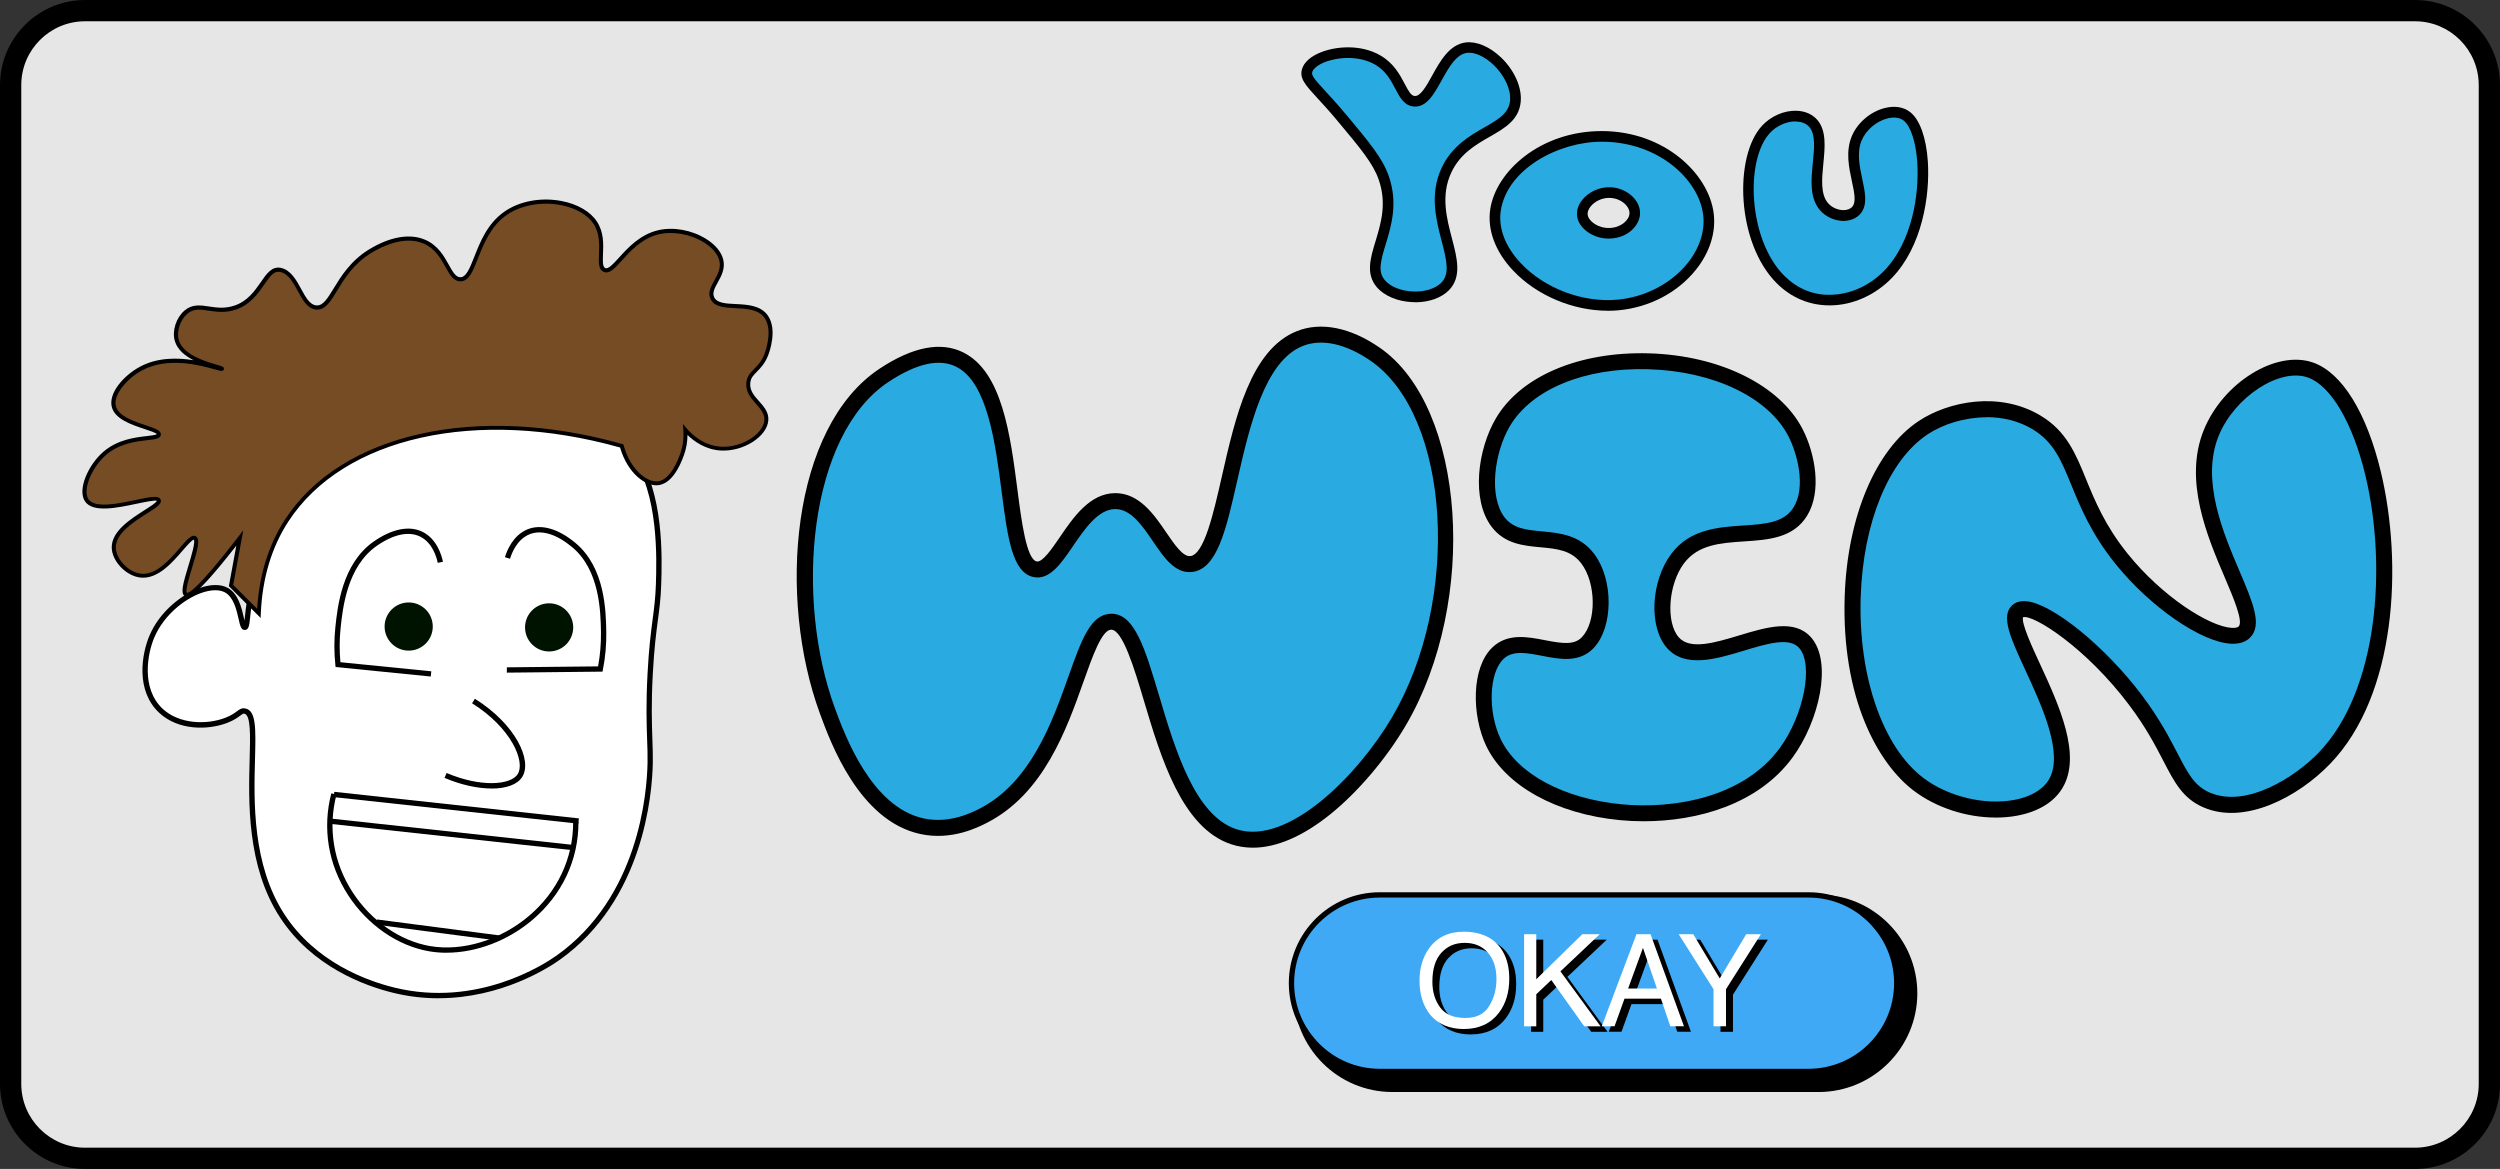 <?xml version="1.0" encoding="UTF-8"?><svg id="pelle" xmlns="http://www.w3.org/2000/svg" width="470.16" height="219.84" viewBox="0 0 470.16 219.84"><rect x="0" y="0" width="470.16" height="219.84" fill="#333333" stroke="none"/><defs><style>.cls-1{fill:#001300;}.cls-2{fill:#e6e6e6;}.cls-3{fill:#fff;}.cls-4{fill:#3fa9f5;}.cls-5{fill:#29abe2;}.cls-6{fill:#754c24;}</style></defs><rect class="cls-2" x="2" y="2" width="466.16" height="215.84" rx="14" ry="14"/><path d="m454.16,219.84H16c-8.82,0-16-7.18-16-16V16C0,7.18,7.18,0,16,0h438.16c8.82,0,16,7.18,16,16v187.84c0,8.82-7.18,16-16,16ZM16,4c-6.62,0-12,5.38-12,12v187.84c0,6.62,5.38,12,12,12h438.16c6.62,0,12-5.38,12-12V16c0-6.62-5.38-12-12-12H16Z"/><rect x="244.78" y="169.72" width="114.3" height="34.15" rx="17.07" ry="17.07"/><path d="m342.01,205.37h-80.15c-10.24,0-18.57-8.33-18.57-18.57s8.33-18.57,18.57-18.57h80.15c10.24,0,18.57,8.33,18.57,18.57s-8.33,18.57-18.57,18.57Zm-80.15-34.15c-8.59,0-15.57,6.99-15.57,15.57s6.99,15.57,15.57,15.57h80.15c8.59,0,15.57-6.99,15.57-15.57s-6.99-15.57-15.57-15.57h-80.15Z"/><rect class="cls-4" x="242.88" y="168.3" width="113.83" height="33.2" rx="16.6" ry="16.6"/><path d="m340.11,202h-80.63c-9.43,0-17.1-7.67-17.1-17.1s7.67-17.1,17.1-17.1h80.63c9.43,0,17.1,7.67,17.1,17.1s-7.67,17.1-17.1,17.1Zm-80.63-33.2c-8.88,0-16.1,7.22-16.1,16.1s7.22,16.1,16.1,16.1h80.63c8.88,0,16.1-7.22,16.1-16.1s-7.22-16.1-16.1-16.1h-80.63Z"/><path d="m283.42,179.19c1.15,1.53,1.72,3.49,1.72,5.88,0,2.58-.66,4.73-1.97,6.45-1.54,2.01-3.74,3.02-6.59,3.02-2.66,0-4.76-.88-6.28-2.64-1.36-1.7-2.04-3.84-2.04-6.44,0-2.34.58-4.34,1.74-6.01,1.49-2.14,3.7-3.21,6.62-3.21s5.32.98,6.79,2.95Zm-2.07,11.04c.92-1.48,1.38-3.19,1.38-5.11,0-2.04-.53-3.68-1.6-4.92-1.06-1.24-2.52-1.86-4.37-1.86s-3.25.62-4.38,1.85-1.7,3.04-1.7,5.44c0,1.92.49,3.54,1.46,4.85.97,1.32,2.54,1.98,4.72,1.98s3.56-.74,4.48-2.22Z"/><path d="m287.94,176.72h2.29v8.47l8.66-8.47h3.28l-7.4,6.99,7.55,10.33h-3.07l-6.2-8.7-2.82,2.67v6.03h-2.29v-17.31Z"/><path d="m309.07,176.72h2.65l6.28,17.31h-2.57l-1.76-5.19h-6.85l-1.87,5.19h-2.4l6.52-17.31Zm3.85,10.22l-2.63-7.65-2.79,7.65h5.42Z"/><path d="m317.02,176.72h2.73l4.98,8.32,4.98-8.32h2.76l-6.56,10.34v6.98h-2.35v-6.98l-6.55-10.34Z"/><path class="cls-3" d="m282.12,178.17c1.15,1.53,1.72,3.49,1.72,5.88,0,2.58-.66,4.73-1.97,6.45-1.54,2.01-3.74,3.02-6.59,3.02-2.66,0-4.76-.88-6.28-2.64-1.36-1.7-2.04-3.84-2.04-6.44,0-2.34.58-4.34,1.74-6.01,1.49-2.14,3.7-3.21,6.62-3.21s5.32.98,6.79,2.95Zm-2.07,11.04c.92-1.48,1.38-3.19,1.38-5.11,0-2.04-.53-3.68-1.6-4.92-1.06-1.24-2.52-1.86-4.37-1.86s-3.25.62-4.38,1.85-1.7,3.04-1.7,5.44c0,1.92.49,3.54,1.46,4.85.97,1.32,2.54,1.98,4.72,1.98s3.56-.74,4.48-2.22Z"/><path class="cls-3" d="m286.63,175.69h2.29v8.47l8.66-8.47h3.28l-7.4,6.99,7.55,10.33h-3.07l-6.2-8.7-2.82,2.67v6.03h-2.29v-17.31Z"/><path class="cls-3" d="m307.76,175.69h2.65l6.28,17.31h-2.57l-1.76-5.19h-6.85l-1.87,5.19h-2.4l6.52-17.31Zm3.85,10.22l-2.63-7.65-2.79,7.65h5.42Z"/><path class="cls-3" d="m315.71,175.69h2.73l4.98,8.32,4.98-8.32h2.76l-6.56,10.34v6.98h-2.35v-6.98l-6.55-10.34Z"/><path class="cls-3" d="m119.13,85.46c5.27,7.07,4.88,19.58,4.73,24.43-.17,5.55-1.09,7.7-1.58,16.8-.47,8.87.08,12.73,0,16.8-.09,4.39-1.16,25.2-17.33,36.65-1.8,1.27-14.66,10.07-30.89,6.09-2.27-.56-14.16-3.46-21-14-10.06-15.49-2.81-37.61-7-38.49-.9-.19-1.12.83-3.5,1.75-3.46,1.34-8.87,1.37-12.25-1.75-4.16-3.84-3.3-10.34-1.75-14,2.74-6.47,10.46-10.66,14-8.75,2.91,1.57,2.66,7.09,3.5,7,.66-.07.23-3.53,1.75-8.75.73-2.52,1.07-3,1.75-5.25,1.47-4.88,1.69-8.51,1.82-9.37,1.59-10.02,53.96-27.65,67.74-9.16Z"/><path d="m82.48,187.74c-2.71,0-5.57-.3-8.54-1.03-5.36-1.31-15.25-4.91-21.3-14.21-6.24-9.61-5.91-21.75-5.69-29.79.12-4.42.23-8.23-.99-8.49-.21-.05-.33.03-.79.37-.47.35-1.17.87-2.42,1.35-3.66,1.41-9.21,1.44-12.77-1.85-4.56-4.22-3.32-11.14-1.87-14.56,1.94-4.58,6.16-7.8,9.47-8.96,2.06-.72,3.92-.73,5.22-.03,2.04,1.1,2.65,3.83,3.06,5.64.04.17.08.36.12.54.03-.25.06-.53.09-.8.16-1.56.41-3.92,1.26-6.83.4-1.36.68-2.14.96-2.9.25-.68.48-1.32.79-2.36,1.21-3.99,1.55-7.1,1.72-8.6.04-.32.06-.55.09-.71.87-5.47,14.75-12.03,27.67-15.21,7.26-1.79,31.67-6.65,40.97,5.83h0c5.38,7.22,4.98,19.95,4.82,24.75-.08,2.63-.33,4.51-.62,6.69-.33,2.49-.7,5.31-.96,10.12-.31,5.76-.18,9.43-.08,12.37.06,1.6.1,2.98.08,4.41-.11,5.86-1.72,25.84-17.54,37.05-1.97,1.4-10.89,7.2-22.76,7.2Zm-36.62-54.53c.1,0,.2.01.31.03,2.03.43,1.94,3.84,1.79,9.49-.22,7.91-.54,19.87,5.53,29.22,5.85,9.01,15.48,12.51,20.69,13.78,15.55,3.81,28.12-4.34,30.48-6.02,15.44-10.93,17.01-30.51,17.12-36.25.03-1.4-.02-2.77-.08-4.35-.1-2.96-.23-6.65.08-12.46.26-4.85.63-7.69.96-10.2.28-2.15.53-4.01.61-6.59.15-4.7.54-17.18-4.63-24.12h0c-8.93-11.98-32.82-7.2-39.93-5.45-14.13,3.48-26.21,9.94-26.92,14.39-.02.14-.05.37-.08.66-.17,1.52-.52,4.7-1.76,8.78-.32,1.06-.57,1.75-.81,2.41-.27.74-.55,1.51-.94,2.84-.83,2.82-1.07,5.13-1.23,6.65-.17,1.63-.25,2.38-.95,2.45-.75.09-.94-.78-1.23-2.08-.37-1.63-.92-4.09-2.56-4.98-1.05-.57-2.62-.54-4.42.09-3.11,1.09-7.06,4.11-8.88,8.41-1.26,2.96-2.54,9.59,1.63,13.43,3.1,2.86,8.24,3,11.73,1.65,1.13-.43,1.74-.89,2.19-1.22.42-.31.78-.58,1.28-.58Z"/><path class="cls-3" d="m81.06,126.73c-5.83-.58-11.66-1.17-17.5-1.75-.18-1.69-.31-4.11,0-7,.41-3.85,1.25-11.74,7-15.75.92-.64,5.16-3.6,8.75-1.75,2.61,1.35,3.34,4.46,3.5,5.25"/><path d="m81.01,127.23l-17.9-1.79-.04-.4c-.25-2.36-.25-4.75,0-7.1.41-3.88,1.28-11.96,7.21-16.1,3.49-2.43,6.78-3.06,9.26-1.78,2.64,1.36,3.51,4.37,3.76,5.59l-.98.2c-.22-1.09-.98-3.74-3.24-4.9-2.14-1.11-5.06-.5-8.23,1.71-5.56,3.88-6.39,11.65-6.79,15.39-.23,2.15-.24,4.33-.04,6.49l17.09,1.71-.1.99Z"/><path class="cls-3" d="m95.31,126c5.86-.06,11.72-.13,17.58-.19.33-1.66.67-4.07.62-6.97-.07-3.87-.2-11.8-5.57-16.31-.86-.72-4.82-4.05-8.56-2.52-2.72,1.11-3.72,4.14-3.95,4.92"/><path d="m95.32,126.5v-1s17.16-.18,17.16-.18c.39-2.13.57-4.31.54-6.47-.07-3.76-.2-11.58-5.39-15.93-2.96-2.48-5.82-3.35-8.05-2.44-2.35.96-3.34,3.54-3.66,4.6l-.96-.29c.36-1.2,1.49-4.11,4.24-5.24,2.59-1.06,5.81-.13,9.07,2.6,5.54,4.65,5.68,12.78,5.75,16.68.04,2.36-.17,4.74-.63,7.08l-.08.4-17.99.19Z"/><path class="cls-3" d="m89.05,131.84c7.59,4.76,10.41,11.34,8.75,14-1.52,2.44-7.53,2.76-14,0"/><path d="m92.45,148.29c-2.59,0-5.72-.66-8.85-2l.39-.92c6.38,2.72,12.07,2.3,13.38.2,1.45-2.33-1.18-8.67-8.59-13.31l.53-.85c7.65,4.79,10.84,11.59,8.91,14.69-.91,1.46-3.04,2.2-5.77,2.2Z"/><circle class="cls-1" cx="76.86" cy="117.83" r="4.53"/><circle class="cls-1" cx="103.27" cy="117.99" r="4.53"/><path class="cls-6" d="m123.93,90.86c2.62-.45,4.05-4.56,4.35-5.38.69-1.91.7-3.62.62-4.66.56.66,2.99,3.37,6.77,3.54,3.95.17,8.22-2.49,8.46-5.31.24-2.82-3.7-3.98-3.39-7.08.22-2.15,2.18-2.24,3.39-5.31.12-.31,1.73-4.54,0-7.08-2.35-3.44-8.85-.77-10.16-3.54-.98-2.06,2.36-4.11,1.69-7.08-.79-3.55-6.88-6.48-11.85-5.31-5.81,1.38-8.26,7.96-10.16,7.08-1.63-.76.56-5.38-1.69-8.84-2.81-4.31-11.63-5.49-16.93-1.77-5.69,4-5.49,12.39-8.46,12.38-2.35,0-2.51-5.24-6.77-7.08-4.24-1.83-9.19,1.18-10.16,1.77-6.49,3.95-7.05,10.83-10.16,10.61-2.93-.21-3.39-6.42-6.77-7.08-2.94-.57-3.47,5.37-8.46,7.08-4.09,1.4-6.81-1.29-9.31.88-1.4,1.22-2.21,3.5-1.69,5.31,1.14,3.98,8.55,4.94,8.46,5.31-.1.41-8.72-3.54-15.24,0-2.83,1.54-5.63,4.69-5.08,7.08.82,3.51,8.6,3.99,8.46,5.31-.12,1.15-5.97-.06-10.16,3.54-2.85,2.45-4.69,6.93-3.39,8.84,2.21,3.25,13.01-1.45,13.54,0,.47,1.3-8.49,4.29-8.46,8.84.01,2.42,2.55,5.03,5.08,5.31,4.9.53,8.88-7.84,10.16-7.08,1.33.79-2.94,9.78-1.69,10.61.75.5,3.47-1.94,10.16-10.61-.55,2.98-1.1,5.96-1.65,8.94l5.25,5.25c.36-8.52,3.06-14.14,5.25-17.5,10.34-15.86,35.64-21.74,62.99-14,1.29,4.7,4.58,7.42,7,7Z"/><path d="m49.03,116.23l-5.99-5.99,1.4-7.62c-8.19,10.49-9.18,9.83-9.72,9.48-.81-.54-.29-2.41.7-5.66.49-1.61,1.4-4.61,1.01-4.94-.29-.01-1.29,1.13-2.02,1.97-2,2.32-4.73,5.5-7.99,5.15-2.72-.29-5.4-3.11-5.41-5.68-.01-3.07,3.58-5.35,6.2-7.02.94-.6,2.24-1.42,2.28-1.73-.29-.19-2.33.24-3.82.55-3.65.77-8.2,1.74-9.68-.44-1.51-2.23.65-6.93,3.45-9.34,2.7-2.32,6-2.7,8.18-2.95.77-.09,1.72-.2,1.86-.37-.11-.23-1.41-.67-2.37-.98-2.35-.78-5.56-1.84-6.1-4.18-.6-2.57,2.21-5.83,5.27-7.49,3.31-1.8,7.09-1.73,10.11-1.25-1.59-.81-3.04-1.97-3.52-3.63-.54-1.88.24-4.33,1.81-5.69,1.46-1.26,3-1.03,4.63-.78,1.39.21,2.97.45,4.81-.18,2.46-.84,3.77-2.74,4.93-4.41,1.11-1.61,2.07-2.99,3.73-2.68,1.89.37,2.94,2.29,3.86,3.98.84,1.54,1.63,3,2.87,3.09,1.23.09,2.07-1.29,3.23-3.19,1.35-2.21,3.19-5.24,6.71-7.37,3.92-2.38,7.65-3.02,10.5-1.79,2.42,1.04,3.56,3.1,4.48,4.75.71,1.28,1.28,2.29,2.14,2.3h0c1.11,0,1.77-1.69,2.62-3.83,1.1-2.79,2.46-6.26,5.63-8.48,2.87-2.02,6.91-2.77,10.82-2.02,2.99.58,5.41,1.99,6.64,3.89,1.3,1.99,1.2,4.28,1.12,6.11-.05,1.27-.1,2.36.41,2.6.58.27,1.51-.76,2.59-1.95,1.66-1.83,3.93-4.34,7.33-5.15,2.89-.69,6.36-.06,9.06,1.62,1.77,1.1,2.92,2.51,3.24,3.97.37,1.65-.38,3.01-1.04,4.21-.58,1.05-1.08,1.95-.68,2.79.53,1.11,2.16,1.19,4.04,1.28,2.22.11,4.74.24,6.08,2.2,1.82,2.67.23,6.94.04,7.42-.62,1.59-1.46,2.43-2.13,3.11-.66.67-1.14,1.15-1.24,2.1-.15,1.43.73,2.41,1.65,3.44.92,1.03,1.87,2.1,1.74,3.63-.26,3.04-4.65,5.85-8.85,5.65-2.96-.13-5.14-1.75-6.35-2.93,0,1.31-.23,2.58-.67,3.8-1.53,4.25-3.36,5.4-4.64,5.62h0c-2.46.43-5.94-2.15-7.37-7.06-26.96-7.57-52.01-1.99-62.37,13.9-3.16,4.85-4.91,10.67-5.19,17.31l-.04.85Zm-5.18-6.24l4.51,4.51c.4-6.42,2.17-12.09,5.27-16.84,10.57-16.21,36.05-21.89,63.4-14.15l.2.06.06.2c1.23,4.49,4.4,7.09,6.57,6.73h0c1.52-.26,2.96-2.07,4.04-5.09.53-1.47.73-2.98.61-4.54l-.09-1.15.75.88c.83.97,3.12,3.26,6.5,3.41,3.77.2,7.85-2.34,8.08-4.96.1-1.21-.7-2.11-1.55-3.07-.94-1.06-2.01-2.26-1.84-4.02.12-1.22.77-1.87,1.45-2.55.65-.66,1.39-1.4,1.96-2.85.07-.18,1.67-4.34.04-6.73-1.13-1.66-3.35-1.77-5.5-1.88-2.04-.1-3.97-.2-4.68-1.71-.56-1.18.05-2.29.7-3.47.63-1.14,1.27-2.31.97-3.68-.28-1.26-1.31-2.5-2.91-3.5-2.49-1.56-5.83-2.16-8.49-1.53-3.17.75-5.35,3.16-6.94,4.92-1.38,1.53-2.38,2.63-3.46,2.13-.96-.45-.91-1.71-.85-3.31.07-1.73.16-3.88-1-5.67-1.12-1.72-3.37-3.02-6.16-3.56-3.65-.7-7.58.02-10.24,1.89-2.99,2.1-4.3,5.45-5.36,8.14-.95,2.41-1.69,4.31-3.31,4.31h0c-1.3,0-1.99-1.24-2.79-2.68-.87-1.55-1.94-3.49-4.12-4.42-3.54-1.52-7.67.44-9.82,1.74-3.36,2.04-5.07,4.86-6.45,7.12-1.25,2.05-2.23,3.67-3.92,3.55-1.65-.12-2.57-1.82-3.47-3.48-.88-1.62-1.8-3.3-3.34-3.6-1.12-.22-1.83.71-2.97,2.37-1.16,1.68-2.61,3.77-5.3,4.7-2.01.69-3.68.43-5.16.21-1.58-.24-2.83-.43-4.03.61-1.34,1.17-2.04,3.33-1.58,4.92.8,2.8,5.07,4.04,7.11,4.63,1.09.32,1.46.42,1.35.86l-.04.15-.15.1c-.22.13-.46.06-1.48-.22-2.64-.74-8.81-2.47-13.75.21-2.76,1.5-5.39,4.54-4.89,6.66.45,1.92,3.43,2.91,5.6,3.63,1.78.59,2.95.98,2.87,1.79-.07.74-.99.84-2.51,1.01-2.09.24-5.26.6-7.78,2.77-2.76,2.37-4.47,6.66-3.32,8.35,1.2,1.76,5.65.82,8.9.13,2.72-.58,4.36-.92,4.68-.04.28.77-.8,1.45-2.59,2.59-2.48,1.57-5.86,3.72-5.85,6.38.01,2.19,2.4,4.68,4.74,4.94,2.86.31,5.45-2.7,7.34-4.9,1.38-1.61,2.22-2.57,2.97-2.13.88.53.35,2.45-.68,5.81-.51,1.67-1.36,4.46-1,4.82.28.08,1.85-.4,9.65-10.53l.95-1.23-1.89,10.27Z"/><path d="m83.98,179.18c-1.1,0-2.18-.09-3.24-.27-5.94-1.01-11.65-4.96-15.29-10.59-3.74-5.78-4.85-12.58-3.14-19.13l.97.25c-1.64,6.28-.57,12.79,3.02,18.34,3.49,5.4,8.95,9.19,14.62,10.15,6.1,1.03,13.2-1.14,18.55-5.67,5.38-4.56,8.34-10.85,8.32-17.7h1c.02,7.15-3.06,13.7-8.68,18.46-4.64,3.93-10.58,6.15-16.12,6.15Z"/><rect x="85.33" y="128.78" width="1" height="46.27" transform="translate(-74.48 220.83) rotate(-83.8)"/><rect x="84.33" y="133.78" width="1" height="46.27" transform="translate(-80.34 224.29) rotate(-83.8)"/><rect x="81.83" y="163.32" width="1" height="23.19" transform="translate(-101.77 233.93) rotate(-82.57)"/><path class="cls-5" d="m252.17,21.91c-4.59-5.5-6.85-6.86-6.34-8.64.84-2.89,8.4-4.8,13.25-2.02,4.41,2.52,4.27,7.59,6.91,7.78,3.67.25,4.89-9.46,9.79-10.08,4.04-.51,9.67,5.24,9.22,10.08-.54,5.81-9.39,5.35-12.96,12.96-4.16,8.87,4.08,17.49-.29,21.89-2.84,2.86-9.55,2.49-12.1-.58-3.59-4.32,3.78-10.76.58-19.87-1.13-3.22-3.44-5.99-8.07-11.52Z"/><path d="m266.15,56.83c-.18,0-.36,0-.54-.01-2.82-.12-5.34-1.2-6.73-2.87-2.05-2.47-1.15-5.44-.19-8.59,1.01-3.34,2.16-7.12.59-11.59-1.07-3.05-3.35-5.78-7.89-11.21h0c-1.44-1.73-2.66-3.04-3.63-4.1-2.27-2.47-3.41-3.71-2.9-5.46.37-1.27,1.6-2.38,3.48-3.14,3-1.21,7.64-1.52,11.22.54,2.56,1.47,3.71,3.65,4.63,5.4.74,1.41,1.19,2.2,1.86,2.25,1.12.1,2.23-1.93,3.3-3.86,1.51-2.73,3.23-5.82,6.3-6.21,2.06-.25,4.55.81,6.68,2.86,2.51,2.43,3.91,5.61,3.66,8.3-.32,3.42-2.99,4.95-5.82,6.57-2.61,1.5-5.58,3.19-7.23,6.73-2.01,4.28-.88,8.6.12,12.4.98,3.73,1.9,7.25-.6,9.77-1.41,1.42-3.74,2.24-6.31,2.24Zm-13.22-35.56c4.69,5.62,7.05,8.44,8.24,11.83,1.79,5.09.48,9.39-.57,12.84-.99,3.25-1.48,5.17-.18,6.73,1.02,1.23,3.04,2.05,5.28,2.15,2.23.1,4.22-.52,5.34-1.64,1.61-1.62,1.08-4.04.08-7.86-1.03-3.93-2.31-8.82,0-13.76,1.93-4.1,5.32-6.05,8.05-7.61,2.57-1.47,4.6-2.63,4.82-5.02.19-2.07-1.01-4.7-3.06-6.68-1.67-1.61-3.6-2.5-5.03-2.31-2.06.26-3.45,2.77-4.8,5.2-1.44,2.6-2.8,5.06-5.19,4.89-1.81-.13-2.63-1.67-3.49-3.31-.84-1.6-1.79-3.41-3.85-4.59-2.99-1.71-7.01-1.42-9.48-.42-1.26.51-2.12,1.2-2.31,1.85-.19.65.57,1.5,2.45,3.55.99,1.07,2.22,2.41,3.69,4.17l-.77.64.77-.64Z"/><path class="cls-5" d="m321.29,40.22c-.9-7.02-8.81-14.55-20.02-14.57-10.95-.02-19.03,7.14-20.02,13.84-1.39,9.36,10.85,19,23.1,17.85,10.24-.97,17.95-9.24,16.94-17.12Zm-18.48,3.64c-2.57.11-4.66-1.38-5.13-2.91-.7-2.26,2.06-4.85,5.13-4.74,2.55.09,4.74,2.02,4.62,4.01-.11,1.71-1.93,3.53-4.62,3.64Z"/><path d="m302.39,58.44c-6.55,0-13.35-2.84-17.8-7.53-3.37-3.56-4.91-7.66-4.33-11.56,1.05-7.07,9.37-14.7,20.97-14.7h.04c11.76.02,20.07,8.03,21.01,15.45h0c.46,3.59-.73,7.37-3.35,10.64-3.43,4.29-8.72,7.06-14.5,7.61-.68.06-1.37.1-2.06.1Zm-1.15-31.79c-8.25,0-17.84,5.21-19,12.99-.49,3.27.86,6.79,3.8,9.89,4.51,4.76,11.66,7.44,18.22,6.82,5.17-.49,10.07-3.05,13.12-6.87,2.27-2.84,3.31-6.09,2.92-9.13-.84-6.57-8.36-13.68-19.03-13.7h-.03Zm1.3,18.22c-2.95,0-5.25-1.81-5.82-3.63-.36-1.18-.09-2.44.78-3.57,1.2-1.56,3.3-2.54,5.35-2.46,1.68.06,3.33.81,4.4,2,.83.91,1.24,2,1.18,3.07-.13,2.14-2.26,4.44-5.58,4.58h0c-.11,0-.21,0-.32,0Zm.09-7.66c-1.36,0-2.77.66-3.54,1.68-.27.35-.68,1.04-.45,1.77.31.99,1.91,2.31,4.14,2.21h0c2.1-.09,3.59-1.47,3.67-2.71.03-.53-.2-1.1-.66-1.6-.72-.8-1.84-1.3-2.99-1.34-.05,0-.1,0-.15,0Z"/><path class="cls-5" d="m341.06,23.26c-1.98-2.38-6.44-1.62-8.92,1.03-4.96,5.31-4.58,20.99,2.7,28.27,6,5.99,14.92,4.54,20.27-1.03,8.14-8.47,7.83-26.21,3.51-29.65-2.61-2.08-7.82.17-9.46,4.14-2.04,4.92,2.08,10.81,0,13.44-1.31,1.65-4.54,1.36-6.22-.69-3.2-3.9,1-12.02-1.89-15.51Z"/><path d="m344.06,57.43c-3.77,0-7.19-1.44-9.92-4.16-7.6-7.59-8.11-23.9-2.73-29.66,1.66-1.78,4.14-2.86,6.45-2.78,1.64.05,3.05.68,3.97,1.79,1.68,2.02,1.37,5.12,1.08,8.11-.28,2.81-.56,5.72.82,7.4.71.87,1.85,1.38,2.97,1.39.73,0,1.35-.26,1.69-.69.71-.89.33-2.68-.12-4.75-.56-2.63-1.2-5.61-.02-8.45,1.05-2.53,3.48-4.61,6.18-5.31,1.88-.48,3.6-.21,4.83.78,1.8,1.43,3,4.82,3.3,9.29.42,6.41-1.08,15.97-6.72,21.83-3.14,3.27-7.38,5.17-11.63,5.21-.05,0-.1,0-.15,0Zm-6.4-34.6c-1.69,0-3.55.83-4.78,2.15-4.73,5.06-4.13,20.08,2.68,26.88,2.38,2.37,5.36,3.66,8.64,3.58,3.72-.04,7.44-1.71,10.21-4.59,5.18-5.39,6.56-14.31,6.16-20.31-.25-3.79-1.23-6.81-2.55-7.86-.73-.58-1.83-.73-3.09-.4-2.08.54-4.02,2.2-4.83,4.14-.94,2.27-.37,4.92.13,7.27.53,2.46,1.02,4.78-.27,6.41-.72.91-1.9,1.43-3.24,1.45-1.7,0-3.45-.8-4.53-2.12-1.9-2.32-1.58-5.65-1.26-8.87.27-2.71.52-5.26-.63-6.64-.7-.84-1.74-1.04-2.49-1.07-.05,0-.1,0-.15,0Z"/><path class="cls-5" d="m166.27,70.57c-15.9,10.5-18.51,41.72-10.66,63.11,1.9,5.16,7.11,19.37,17.76,21.69,5.27,1.15,9.77-1.07,11.55-1.97,17.16-8.75,17.22-36.25,23.98-36.48,7.71-.27,8.1,35.43,23.09,40.43,10.97,3.65,24.7-10.82,31.09-21.69,13.5-22.99,10.94-58.39-4.44-69.02-1.34-.93-7.92-5.47-14.21-2.96-14.23,5.68-12.13,41.5-20.43,42.4-4.9.53-7.25-11.79-14.21-11.83-7.36-.05-10.59,13.71-15.1,12.82-6.84-1.35-2.45-33.61-14.21-39.44-5.56-2.76-12.22,1.64-14.21,2.96Z"/><path d="m235.61,159.42c-1.42,0-2.78-.22-4.09-.65-9.26-3.08-13.22-16.36-16.4-27.02-1.78-5.97-4-13.38-6.17-13.33-1.74.06-3.49,5-5.19,9.79-3.16,8.9-7.48,21.08-18.16,26.53-1.64.84-6.64,3.4-12.55,2.1-11.46-2.5-16.83-17.13-18.85-22.64-8.03-21.87-5.39-53.89,11.24-64.88l.83,1.25-.83-1.25c6.22-4.11,11.5-5.13,15.7-3.05,7.33,3.63,8.86,15.44,10.21,25.87.75,5.82,1.69,13.07,3.63,13.45,1.08.2,2.88-2.43,4.33-4.56,2.52-3.7,5.65-8.29,10.45-8.29h.05c4.5.03,7.29,4.12,9.53,7.41,1.54,2.25,3.12,4.58,4.51,4.43,2.6-.28,4.36-8.03,5.91-14.86,2.55-11.24,5.44-23.97,14.12-27.44,4.54-1.82,10.09-.71,15.62,3.12,16.11,11.13,18.61,47.64,4.88,71.02-3.68,6.26-8.98,12.51-14.18,16.7-5.17,4.17-10.14,6.3-14.59,6.3Zm-26.6-44c4.38,0,6.32,6.51,8.99,15.47,2.98,10,6.69,22.44,14.47,25.04,9.79,3.25,23.04-10.33,29.32-21.03,13.05-22.21,10.99-56.67-4-67.03-4.68-3.23-9.22-4.23-12.8-2.8-7.21,2.88-10.04,15.32-12.31,25.32-2.11,9.31-3.79,16.67-8.52,17.18-3.18.34-5.28-2.74-7.31-5.73-2.03-2.99-4.14-6.08-7.07-6.1h-.03c-3.21,0-5.74,3.71-7.97,6.98-2.25,3.29-4.37,6.4-7.38,5.81-4.05-.8-4.92-7.51-6.02-16.01-1.19-9.2-2.67-20.64-8.57-23.56-3.18-1.58-7.46-.61-12.72,2.87-15.01,9.92-17.7,40.56-10.08,61.34,1.87,5.08,6.83,18.59,16.68,20.74,4.86,1.06,9.14-1.12,10.55-1.84,9.62-4.91,13.71-16.44,16.7-24.86,2.4-6.76,4.13-11.65,7.91-11.78.05,0,.11,0,.16,0Z"/><path class="cls-5" d="m337.69,81.42c-8.59-16.78-45.42-18.42-55.07-1.97-3.14,5.35-4.34,14.2-.89,18.73,4.18,5.5,12.37.92,16.88,6.9,3.28,4.35,3.2,12.41,0,15.78-4.22,4.44-12.28-2.37-16.88,1.97-3.47,3.27-3.39,11.47-.89,16.76,7.43,15.71,42.57,19.06,55.07,1.97,4.72-6.45,6.97-16.85,3.55-20.71-5.04-5.69-19.44,6.18-24.87,0-2.98-3.39-2.45-11.3.89-15.78,6.02-8.07,18.59-1.58,23.09-8.87,2.65-4.29,1.05-11-.89-14.79Z"/><path d="m309.12,154.45c-1.53,0-3.02-.07-4.45-.21-11.99-1.14-21.64-6.51-25.19-14.01-2.68-5.67-2.85-14.66,1.21-18.5,2.86-2.7,6.59-1.97,9.89-1.33,3.35.65,5.49.93,6.93-.58,2.75-2.89,2.69-10.13-.11-13.84-1.9-2.52-4.59-2.77-7.7-3.06-3.15-.29-6.73-.62-9.17-3.84-3.9-5.13-2.63-14.58.79-20.4,4.65-7.92,15.67-12.6,28.77-12.23,13.33.38,24.68,5.99,28.93,14.28h0c2.37,4.64,3.64,11.7.83,16.26-2.6,4.22-7.3,4.53-11.85,4.83-4.45.3-8.66.58-11.32,4.15-2.94,3.94-3.43,11.08-.96,13.89,2.13,2.42,6.8,1.01,11.32-.35,5.14-1.55,10.45-3.16,13.55.35,4.09,4.63,1.54,15.74-3.47,22.59-6.51,8.89-18.04,12-28,12Zm-23.13-31.65c-1.25,0-2.35.28-3.23,1.12-2.73,2.57-3,9.88-.56,15.03,3.1,6.55,11.82,11.26,22.76,12.31,9.95.95,22.98-1.33,29.75-10.58,4.55-6.22,6.39-15.72,3.64-18.83-1.83-2.07-6.01-.81-10.43.53-5.17,1.56-11.03,3.34-14.44-.54-3.44-3.91-3.04-12.49.81-17.66,3.49-4.68,8.82-5.04,13.53-5.35,4.13-.27,7.7-.51,9.49-3.42,2.35-3.81.72-10.05-.95-13.32h0c-3.75-7.33-14.09-12.3-26.34-12.65-12-.36-22,3.77-26.1,10.75-2.88,4.91-3.99,13.12-.99,17.07,1.65,2.17,4.16,2.4,7.06,2.67,3.34.31,7.12.66,9.82,4.24,3.67,4.86,3.61,13.8-.11,17.71-2.68,2.82-6.4,2.1-9.68,1.46-1.46-.28-2.81-.54-4.02-.54Z"/><path class="cls-5" d="m361.67,80.43c-17.17,11.37-17.94,54.1-.89,67.05,8.26,6.27,21.81,6.4,25.76,0,5.74-9.29-10.55-29.42-7.11-32.54,2.5-2.27,13.97,5.79,22.21,16.76,7.64,10.17,7.51,16.21,13.32,18.73,7.42,3.22,17.04-2.52,22.21-7.89,18.74-19.49,11.32-68.07-2.66-72.97-6.31-2.21-15.45,3.94-18.65,11.83-6.09,14.97,10.31,33.45,6.22,37.47-2.99,2.93-14.95-3.69-23.09-13.8-9.45-11.73-7.74-20.69-15.99-25.64-6.67-4-15.58-2.81-21.32.99Z"/><path d="m375.29,153.75c-5.43,0-11.14-1.83-15.41-5.07-6.67-5.07-13.58-17.31-12.96-36.5.49-14.99,5.82-27.63,13.92-33,5.64-3.73,15.21-5.64,22.92-1.02,4.85,2.91,6.57,7.1,8.55,11.95,1.68,4.11,3.59,8.76,7.83,14.03,6.46,8.03,15.34,13.69,19.57,13.94.62.03,1.1-.06,1.3-.26.93-.91-1.02-5.49-2.59-9.17-3.3-7.73-7.82-18.31-3.96-27.79,3.64-8.94,13.62-15.1,20.54-12.68,5.44,1.9,10.09,9.42,12.77,20.62,4.13,17.33,2.92,41.87-9.52,54.81-6.07,6.32-16.14,11.59-23.88,8.22-3.86-1.68-5.4-4.64-7.53-8.75-1.45-2.8-3.26-6.29-6.4-10.46-8.14-10.85-18.08-17.12-19.98-16.54-.35,1.13,1.77,5.73,3.19,8.79,3.55,7.69,7.97,17.26,4.17,23.42-1.61,2.61-4.54,4.38-8.47,5.11-1.32.25-2.68.36-4.07.36Zm-1.71-75.27c-4.11,0-8.16,1.28-11.07,3.21h0c-7.31,4.84-12.13,16.56-12.58,30.59-.48,14.87,4.14,28.22,11.77,34.01,4.64,3.52,11.51,5.19,17.11,4.14,3.03-.56,5.32-1.89,6.46-3.74,2.95-4.79-1.26-13.92-4.34-20.59-2.85-6.17-4.73-10.25-2.5-12.28.46-.42,1.29-.88,2.68-.75,4.92.47,14.88,8.59,21.74,17.72,3.28,4.37,5.15,7.98,6.66,10.88,1.98,3.82,3.18,6.13,6.06,7.38,6.87,2.98,16.04-2.88,20.53-7.55,11.14-11.58,12.84-34.94,8.76-52.03-2.36-9.89-6.51-16.97-10.84-18.48-5.33-1.87-13.8,3.68-16.77,10.98-3.38,8.32.85,18.24,3.94,25.48,2.51,5.89,4.33,10.14,1.94,12.49-.84.83-2.05,1.19-3.58,1.12-5.66-.33-15.21-6.94-21.73-15.05-4.52-5.61-6.6-10.69-8.27-14.78-1.93-4.71-3.33-8.12-7.32-10.52-2.65-1.59-5.66-2.26-8.65-2.26Z"/></svg>